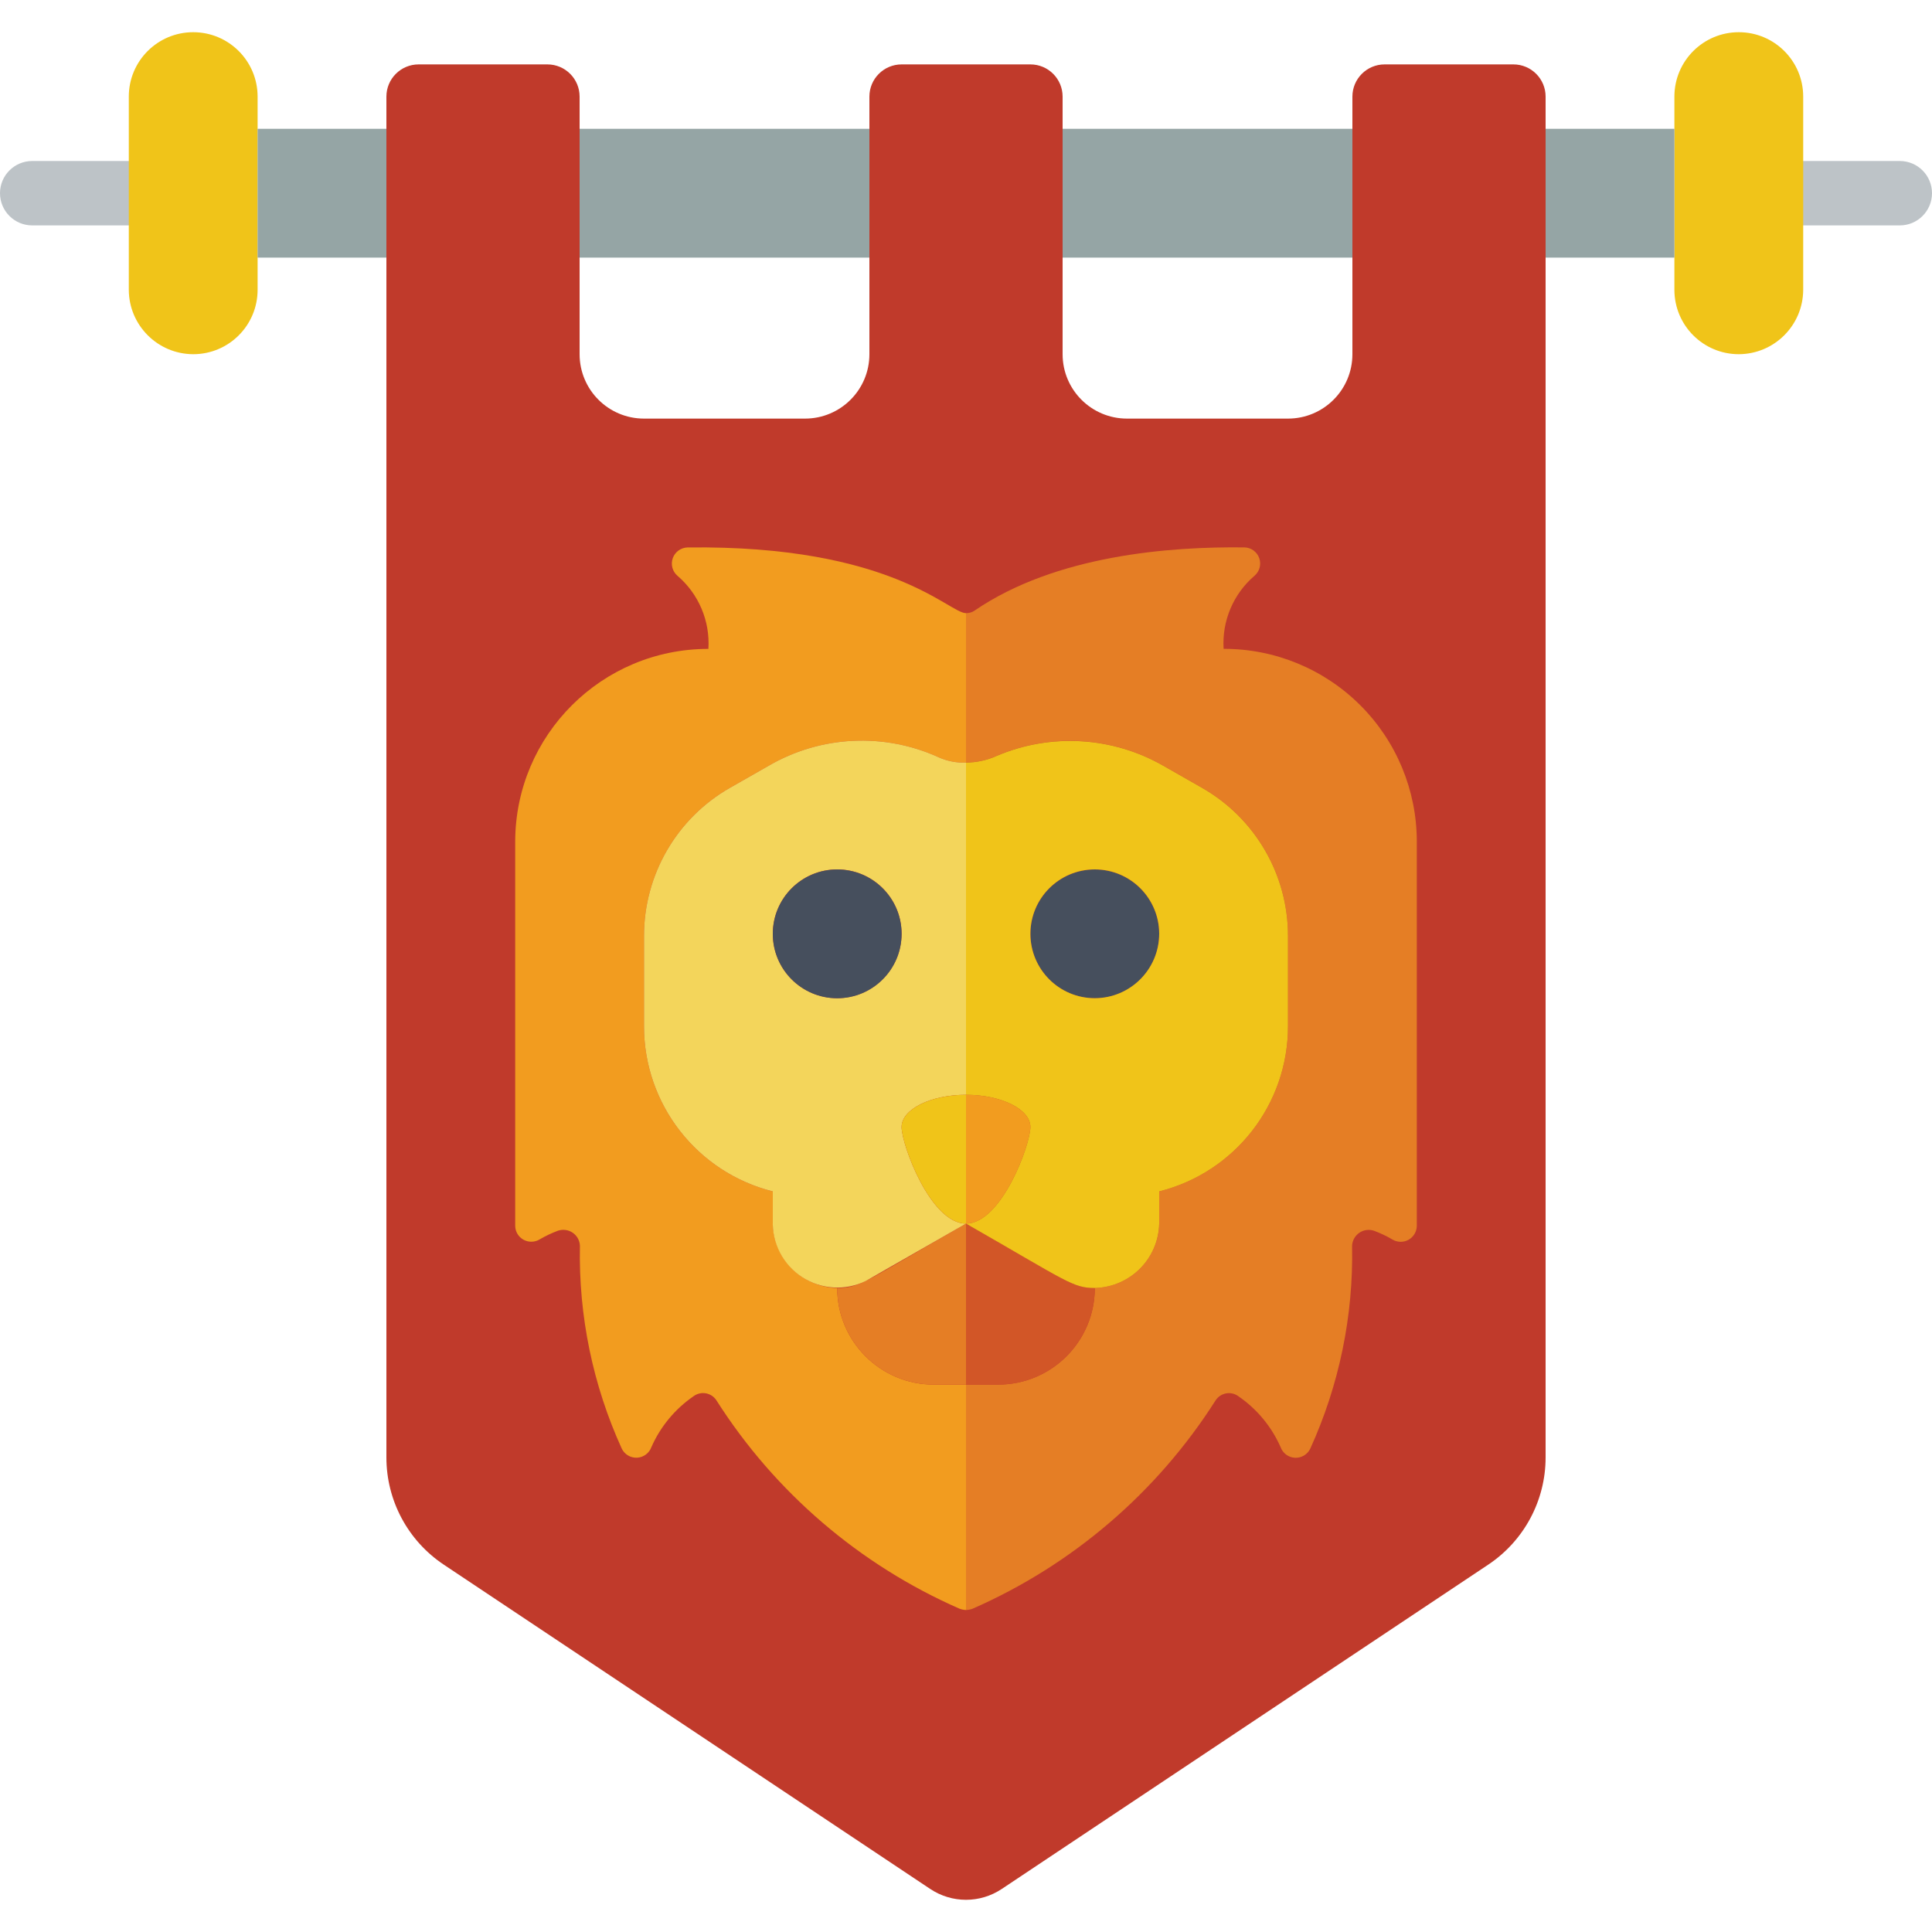 <svg height="512" viewBox="0 0 60 58" width="512" xmlns="http://www.w3.org/2000/svg"><g id="027---Lion-Flag" fill="none"><path id="Shape" d="m59 6h-3c-.552 0-1-.448-1-1s.448-1 1-1h3c.552 0 1 .448 1 1s-.448 1-1 1z" fill="#bdc3c7"/><path id="Shape" d="m4 6h-3c-.552 0-1-.448-1-1s.448-1 1-1h3c.552 0 1 .448 1 1s-.448 1-1 1z" fill="#bdc3c7"/><path id="Shape" d="m6 10c-1.103-.004-1.996-.897-2-2v-6c0-1.105.895-2 2-2s2 .895 2 2v6c0 1.105-.895 2-2 2z" fill="#f0c419"/><path id="Shape" d="m54 10c1.103-.004 1.996-.897 2-2v-6c0-1.105-.895-2-2-2s-2 .895-2 2v6c0 1.105.895 2 2 2z" fill="#f0c419"/><g fill="#95a5a5"><path id="Rectangle-path" d="m8 3h4v4h-4z"/><path id="Rectangle-path" d="m33 3h9v4h-9z"/><path id="Rectangle-path" d="m48 3h4v4h-4z"/><path id="Rectangle-path" d="m18 3h9v4h-9z"/></g><path id="Shape" d="m48 2v42.263c-0 1.337-.668 2.586-1.781 3.328l-15.11 10.073c-.672.448-1.546.448-2.218 0l-15.11-10.073c-1.113-.742-1.781-1.991-1.781-3.328v-42.263c0-.552.448-1 1-1h4c.552 0 1 .448 1 1v8c0 1.105.895 2 2 2h5c1.105 0 2-.895 2-2v-8c0-.552.448-1 1-1h4c.552 0 1 .448 1 1v8c0 1.105.895 2 2 2h5c1.105 0 2-.895 2-2v-8c0-.552.448-1 1-1h4c.552 0 1 .448 1 1z" fill="#c03a2b"/><path id="Shape" d="m20 28.062v2.81c-0 2.424 1.648 4.538 4 5.128v.9c-.014.544.189 1.071.564 1.465s.892.622 1.436.635c0 1.657 1.343 3 3 3h1v7c-.068-.003-.136-.016-.2-.04-3.103-1.36-5.731-3.612-7.55-6.47-.074-.115-.192-.194-.327-.219-.135-.025-.273.008-.383.089-.575.395-1.029.942-1.31 1.58-.068.189-.243.319-.443.33s-.389-.099-.477-.28c-.9-1.976-1.344-4.129-1.3-6.3-.006-.163-.088-.313-.222-.405-.134-.093-.304-.116-.458-.065-.198.073-.388.163-.57.27-.153.093-.345.097-.502.011s-.256-.251-.258-.431v-11.938c.008-3.307 2.693-5.983 6-5.98.054-.865-.301-1.706-.96-2.27-.157-.134-.216-.351-.147-.546s.25-.328.457-.334c6.351-.082 8.115 2.04 8.65 2.04v4.64c-.289.012-.576-.043-.84-.16-1.701-.778-3.674-.681-5.29.26l-1.21.69c-1.645.943-2.659 2.694-2.66 4.59z" fill="#f29c1f"/><path id="Shape" d="m44 25.132v11.94c-.003.179-.101.344-.258.431s-.349.083-.502-.011c-.182-.107-.372-.197-.57-.27-.154-.052-.324-.028-.458.065-.134.093-.216.243-.222.405.044 2.171-.4 4.324-1.3 6.3-.088.181-.276.291-.477.28s-.375-.141-.443-.33c-.281-.638-.735-1.185-1.31-1.58-.11-.081-.249-.114-.383-.089-.135.025-.253.104-.327.219-1.819 2.858-4.447 5.11-7.55 6.47-.064.023-.132.036-.2.038v-7h1c1.657 0 3-1.343 3-3 .544-.013 1.06-.241 1.436-.635s.578-.921.564-1.465v-.9c2.352-.59 4.001-2.705 4-5.13v-2.81c-.001-1.896-1.015-3.647-2.66-4.59l-1.21-.69c-1.58-.906-3.493-1.021-5.17-.31-.302.137-.629.209-.96.21v-4.64c.096.004.192-.024.27-.08 2.52-1.72 6.06-1.99 8.38-1.96.207.006.388.139.457.334s.01.412-.147.546c-.659.564-1.014 1.405-.96 2.27 1.589-.003 3.114.625 4.24 1.747s1.759 2.645 1.76 4.235z" fill="#e57e25"/><circle id="Oval" cx="34" cy="28.002" fill="#464f5d" r="2"/><path id="Shape" d="m34 39c0 1.657-1.343 3-3 3h-1v-5c3.145 1.8 3.315 2 4 2z" fill="#d25627"/><path id="Shape" d="m32 34c0 .55-.9 3-2 3v-4c1.1 0 2 .452 2 1z" fill="#f29c1f"/><path id="Shape" d="m37.34 23.472-1.21-.69c-1.58-.906-3.493-1.021-5.17-.31-.302.137-.629.209-.96.21v10.318c1.1 0 2 .45 2 1s-.9 3-2 3c3.145 1.8 3.315 2 4 2 .544-.013 1.06-.241 1.436-.635s.578-.921.564-1.465v-.9c2.352-.59 4.001-2.705 4-5.13v-2.81c-.001-1.895-1.016-3.645-2.66-4.588zm-3.34 6.528c-1.105 0-2-.895-2-2s.895-2 2-2 2 .895 2 2c-.003 1.103-.897 1.997-2 2z" fill="#f0c419"/><path id="Shape" d="m30 37v5h-1c-1.657 0-3-1.343-3-3 .716 0 .879-.211 4-2z" fill="#e57e25"/><path id="Shape" d="m30 33v-10.318c-.289.012-.576-.043-.84-.16-1.701-.778-3.674-.681-5.29.26l-1.21.69c-1.645.943-2.659 2.694-2.66 4.59v2.81c-0 2.424 1.648 4.538 4 5.128v.9c-.028.707.318 1.376.911 1.762s1.345.431 1.979.118l3.11-1.78c-1.1 0-2-2.45-2-3s.9-1 2-1zm-4-3c-1.105 0-2-.895-2-2s.895-2 2-2 2 .895 2 2c-.003 1.103-.897 1.997-2 2z" fill="#f3d55b"/><circle id="Oval" cx="26" cy="28.002" fill="#464f5d" r="2"/><path id="Shape" d="m30 33v4c-1.1 0-2-2.45-2-3s.9-1 2-1z" fill="#f0c419"/></g></svg>